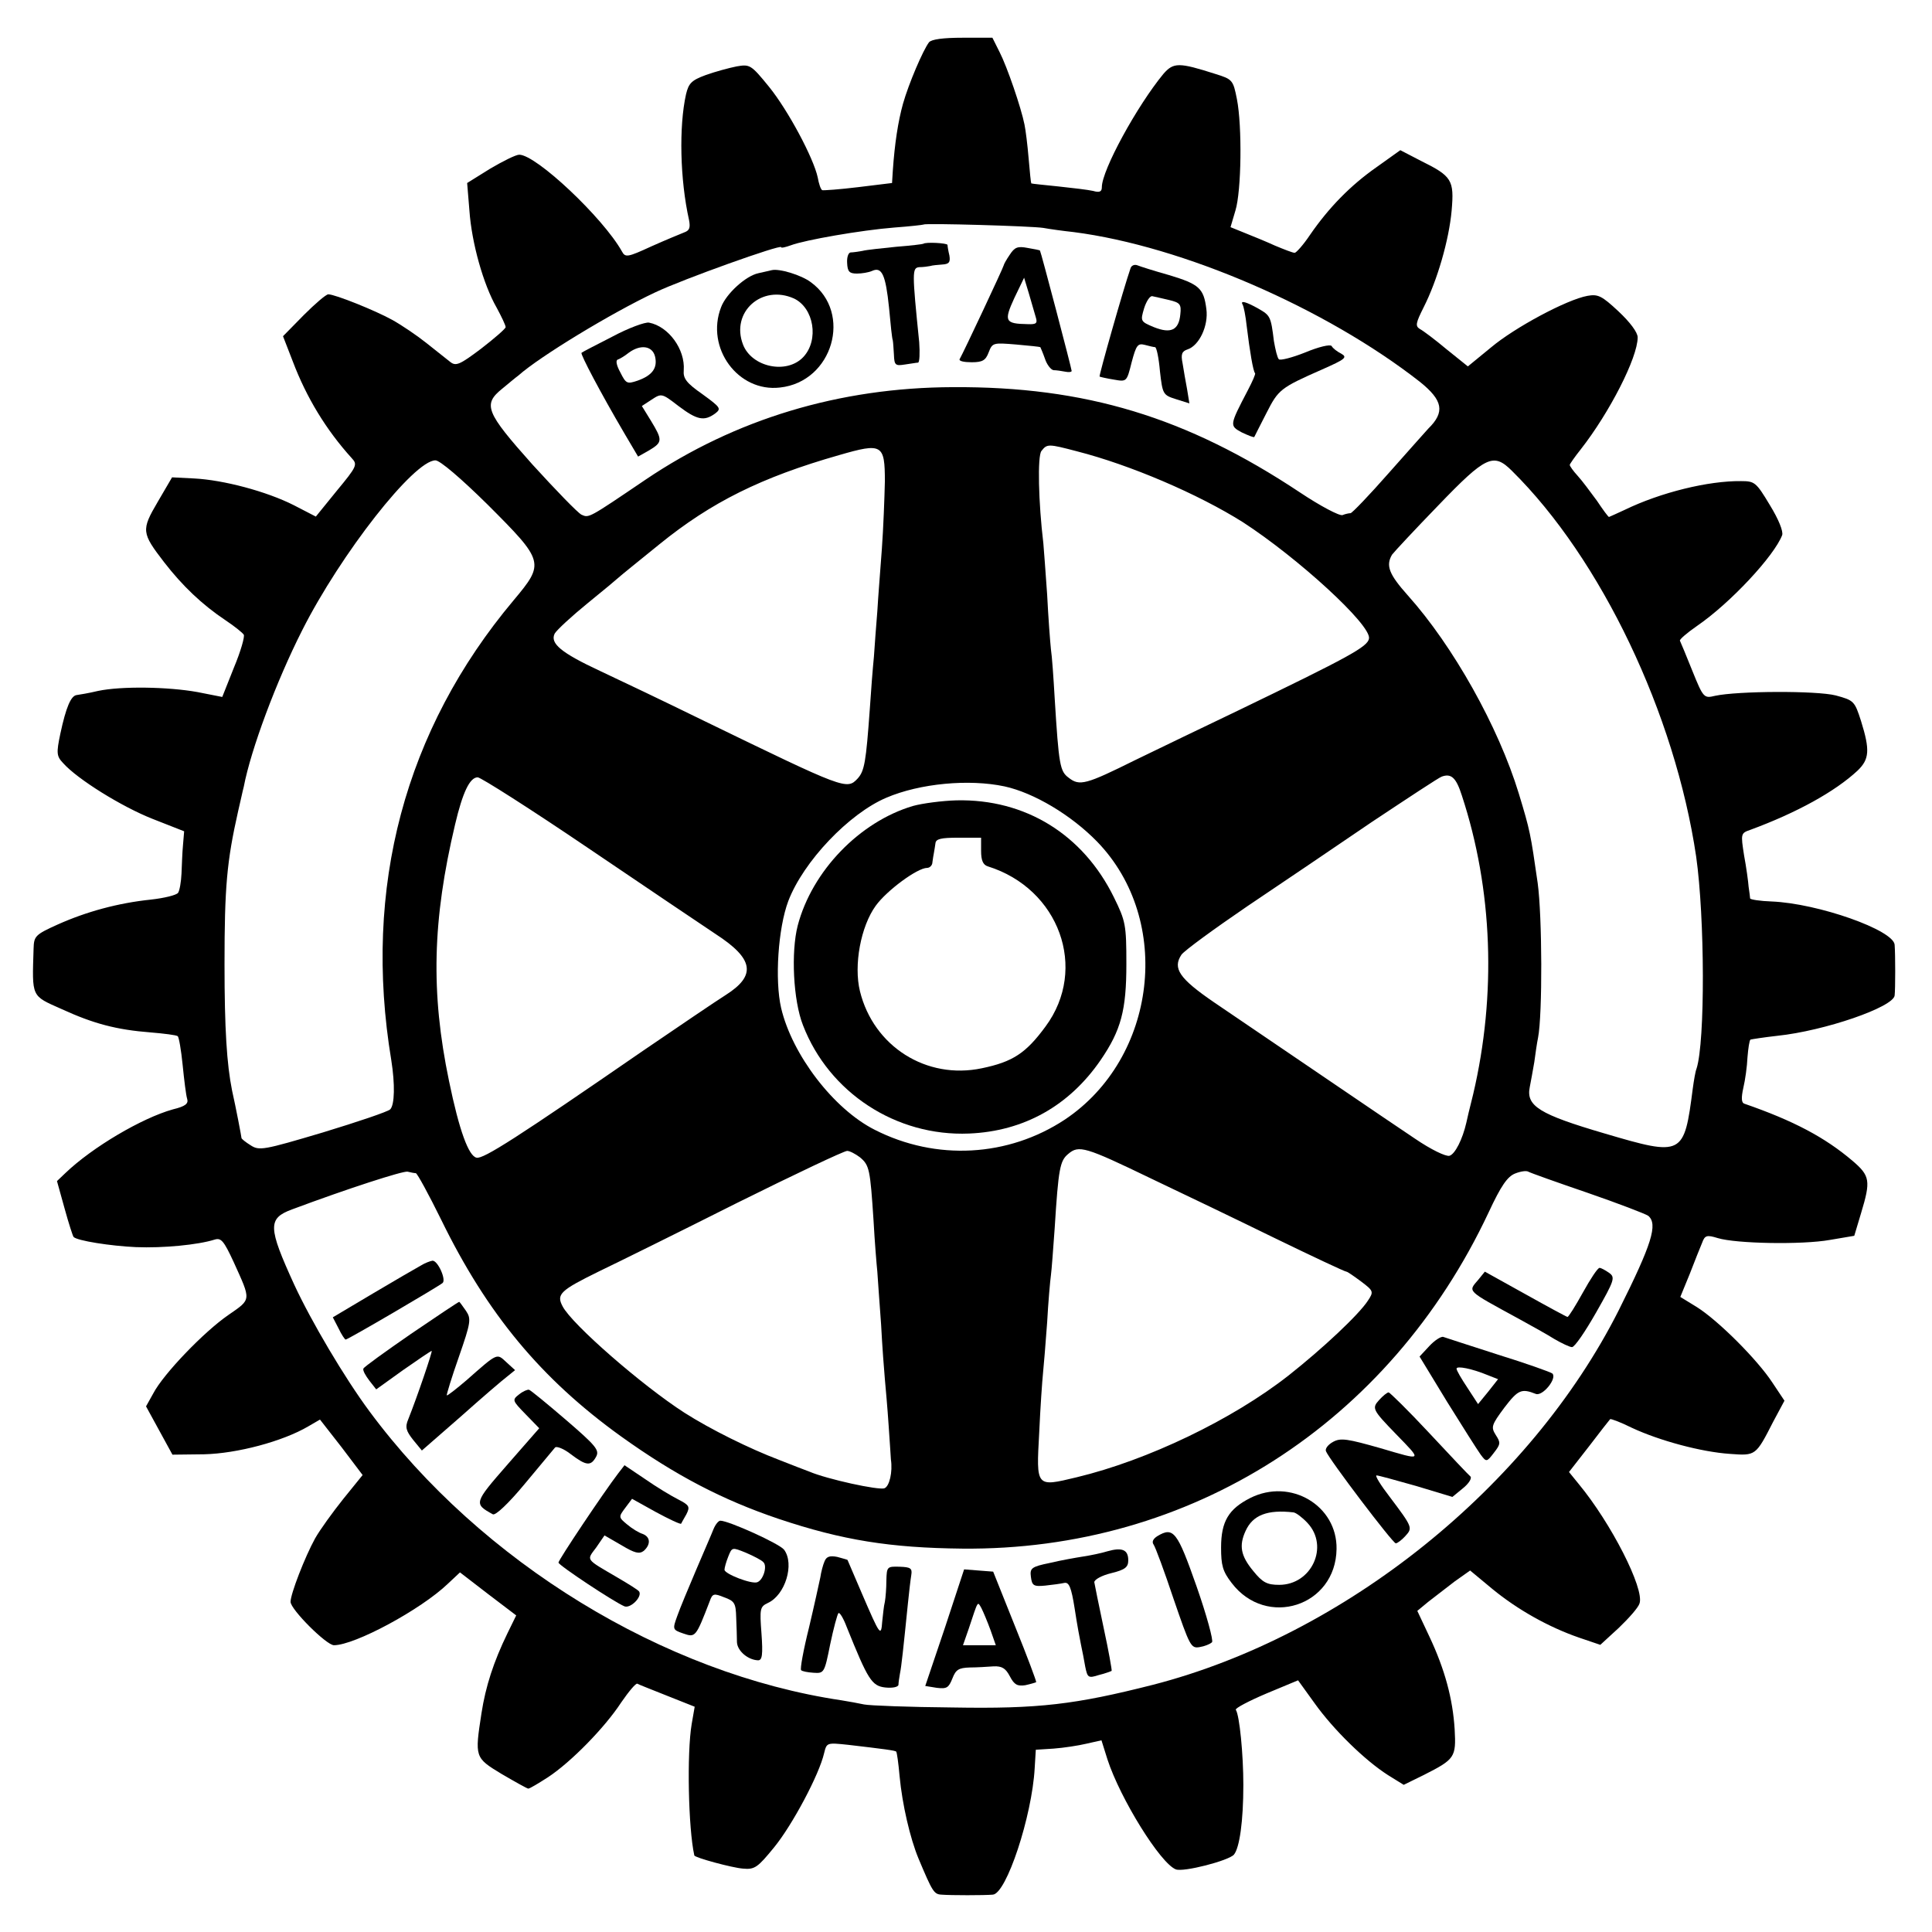 <?xml version="1.0" standalone="no"?>
<!DOCTYPE svg PUBLIC "-//W3C//DTD SVG 20010904//EN"
 "http://www.w3.org/TR/2001/REC-SVG-20010904/DTD/svg10.dtd">
<svg version="1.0" xmlns="http://www.w3.org/2000/svg"
 width="512pt" height="512pt" viewBox="0 0 512 512"
 preserveAspectRatio="xMidYMid meet">
<g transform="translate(0,512) scale(0.1,-0.1)"
fill="#000000" stroke="none">
<path d="M2462 5008 c-16 -21 -54 -110 -69 -163 -13 -47 -22 -105 -27 -178
l-2 -32 -90 -11 c-49 -6 -92 -9 -95 -8 -4 2 -9 17 -12 34 -11 51 -78 177 -129
240 -48 59 -51 60 -86 54 -20 -4 -57 -14 -82 -23 -38 -14 -45 -22 -52 -51 -19
-85 -16 -226 8 -333 4 -21 1 -28 -13 -33 -10 -4 -49 -20 -87 -37 -63 -29 -69
-30 -78 -13 -50 89 -227 256 -272 256 -9 0 -43 -17 -77 -37 l-61 -38 6 -73 c6
-86 37 -196 72 -257 13 -24 24 -47 24 -52 0 -4 -30 -30 -65 -57 -57 -43 -67
-47 -82 -35 -10 8 -38 30 -63 50 -25 20 -65 47 -90 61 -45 25 -152 68 -170 68
-6 0 -35 -25 -65 -55 l-55 -56 26 -67 c36 -95 88 -181 156 -256 16 -17 14 -22
-39 -86 l-56 -69 -58 30 c-73 37 -187 67 -264 71 l-59 3 -38 -65 c-44 -75 -43
-82 17 -160 48 -62 100 -112 163 -154 24 -16 45 -33 48 -38 3 -5 -8 -44 -26
-87 l-31 -78 -66 13 c-78 14 -201 16 -263 3 -25 -6 -50 -10 -57 -11 -15 -2
-28 -32 -43 -102 -11 -52 -10 -60 7 -78 38 -43 156 -116 237 -148 l84 -33 -3
-36 c-2 -20 -3 -54 -4 -76 -1 -22 -5 -45 -9 -51 -4 -6 -36 -14 -72 -18 -87 -9
-171 -32 -247 -66 -60 -27 -63 -31 -64 -64 -4 -130 -7 -124 74 -160 85 -39
146 -55 236 -62 36 -3 68 -7 72 -10 3 -2 9 -36 13 -76 4 -40 9 -81 12 -90 4
-13 -5 -20 -38 -28 -82 -23 -213 -100 -285 -169 l-22 -21 20 -72 c11 -40 22
-74 24 -76 9 -10 98 -24 165 -27 72 -3 165 6 209 20 17 5 24 -3 50 -59 47
-104 48 -98 -14 -141 -64 -44 -172 -156 -199 -208 l-19 -34 35 -64 35 -64 84
1 c87 2 208 34 276 74 l31 18 57 -73 56 -74 -51 -63 c-28 -35 -62 -82 -75
-105 -27 -49 -65 -147 -65 -168 0 -20 95 -115 115 -115 55 0 230 94 302 163
l32 30 74 -57 75 -57 -23 -47 c-37 -76 -58 -141 -69 -212 -18 -117 -18 -118
53 -161 36 -21 68 -39 71 -39 4 0 27 14 52 30 61 40 151 132 194 198 20 29 39
52 43 50 3 -2 39 -16 79 -32 l73 -29 -8 -46 c-13 -77 -9 -276 7 -348 1 -6 101
-33 129 -35 31 -3 39 3 83 57 48 59 119 192 132 249 7 28 7 28 64 22 94 -11
125 -15 127 -18 2 -2 6 -31 9 -65 7 -75 28 -165 50 -218 37 -88 41 -95 61 -96
24 -2 114 -2 136 0 36 2 104 208 111 335 l3 49 47 3 c27 2 66 8 87 13 l40 9
16 -51 c34 -104 140 -275 181 -291 20 -8 140 23 154 39 15 18 25 89 25 185 0
80 -10 184 -20 199 -2 4 34 23 81 43 l84 35 44 -61 c50 -70 133 -151 194 -190
l42 -26 53 26 c83 42 86 47 82 121 -5 81 -26 159 -67 246 l-32 68 29 24 c17
13 48 37 70 54 l41 29 59 -49 c67 -55 149 -101 230 -129 l56 -19 49 45 c27 26
52 54 55 65 13 39 -75 212 -161 316 l-26 32 53 68 c29 38 54 70 56 72 1 2 28
-8 58 -23 73 -34 184 -64 260 -69 68 -5 68 -5 114 85 l30 56 -32 48 c-40 61
-143 164 -200 200 l-44 27 25 61 c13 34 28 71 33 83 7 19 12 21 41 12 49 -15
224 -18 297 -5 l65 11 18 60 c26 86 24 99 -23 139 -73 62 -156 106 -286 151
-8 2 -9 15 -3 42 5 21 10 57 11 81 2 24 5 45 8 47 4 1 35 6 71 10 125 13 308
76 311 107 2 17 2 108 0 134 -2 39 -203 110 -326 115 -30 1 -56 5 -57 8 0 3
-2 17 -4 31 -1 14 -6 51 -12 83 -9 58 -9 59 17 68 122 45 224 101 284 157 31
30 33 54 9 131 -17 53 -19 55 -67 68 -51 13 -260 12 -320 -1 -29 -7 -31 -6
-60 66 -16 40 -31 76 -33 80 -2 3 19 21 45 39 89 61 205 186 226 241 3 10 -9
41 -33 80 -36 60 -40 63 -76 63 -87 1 -213 -30 -308 -76 -22 -10 -41 -19 -42
-19 -2 0 -16 19 -32 43 -17 23 -39 53 -51 66 -12 13 -21 26 -21 29 0 2 13 21
29 41 76 97 151 243 151 297 0 13 -20 40 -51 69 -44 41 -54 46 -82 41 -55 -10
-193 -84 -256 -137 l-61 -50 -56 45 c-31 26 -63 50 -71 54 -13 8 -11 16 10 58
36 71 67 178 74 256 7 81 1 91 -82 132 l-54 28 -63 -45 c-70 -49 -127 -108
-176 -179 -18 -27 -37 -48 -41 -48 -5 0 -28 9 -52 19 -24 11 -61 26 -81 34
l-37 15 13 44 c16 52 18 224 4 295 -10 51 -12 53 -57 67 -97 31 -111 31 -138
0 -70 -85 -163 -255 -163 -300 0 -12 -6 -15 -23 -10 -13 3 -55 8 -93 12 -38 4
-70 7 -71 8 -1 1 -4 30 -7 66 -3 36 -8 76 -11 90 -9 45 -46 153 -66 192 l-19
38 -79 0 c-51 0 -82 -4 -89 -12z m303 -492 c16 -3 52 -8 80 -11 289 -37 669
-202 918 -397 61 -49 67 -80 22 -124 -6 -7 -54 -60 -105 -118 -51 -58 -97
-106 -101 -106 -4 0 -14 -2 -21 -5 -8 -3 -59 24 -113 60 -301 200 -569 281
-920 279 -301 -1 -577 -85 -814 -245 -152 -103 -150 -102 -170 -93 -10 5 -68
65 -130 133 -124 139 -132 159 -80 201 17 14 36 30 43 35 56 50 247 166 362
220 76 36 334 128 334 120 0 -3 12 0 26 5 37 14 186 40 274 47 41 3 76 7 78 8
4 4 285 -4 317 -9z m-420 -672 c-1 -44 -4 -124 -8 -179 -4 -55 -10 -129 -12
-165 -3 -36 -7 -90 -9 -120 -3 -30 -8 -93 -11 -140 -10 -139 -14 -163 -32
-183 -29 -31 -33 -29 -408 153 -104 51 -228 110 -275 132 -103 48 -133 73
-120 99 6 10 45 46 88 81 42 34 79 65 82 68 3 3 51 42 108 88 137 111 269 177
476 236 114 33 121 29 121 -70z m509 80 c141 -36 321 -113 440 -188 145 -94
340 -272 334 -308 -3 -22 -53 -49 -349 -192 -86 -41 -208 -100 -270 -130 -131
-65 -148 -70 -177 -47 -23 17 -26 33 -37 211 -3 52 -7 111 -10 130 -2 19 -7
85 -10 145 -4 61 -9 121 -10 135 -13 108 -16 232 -5 245 15 19 18 19 94 -1z
m-1562 -141 c151 -151 152 -155 69 -254 -288 -343 -400 -761 -324 -1219 10
-63 9 -118 -3 -130 -6 -6 -86 -33 -178 -61 -158 -47 -169 -49 -192 -34 -13 8
-24 17 -24 19 0 3 -15 82 -25 126 -14 70 -20 163 -20 335 0 204 6 272 36 405
6 25 12 54 15 65 19 99 86 279 155 415 102 202 296 450 353 450 12 0 68 -48
138 -117z m2715 89 c236 -233 432 -644 488 -1022 23 -162 24 -491 1 -562 -3
-7 -7 -31 -10 -53 -23 -178 -26 -180 -233 -119 -174 51 -209 73 -199 123 3 14
8 44 12 66 3 22 7 51 10 65 12 62 11 322 -1 410 -19 132 -20 138 -50 237 -54
177 -174 391 -294 525 -50 56 -59 79 -42 108 6 8 61 67 123 131 126 131 146
140 195 91z m-133 -860 c82 -249 92 -528 30 -792 -9 -36 -17 -69 -18 -75 -10
-44 -30 -84 -45 -88 -10 -2 -48 16 -92 46 -69 46 -327 222 -532 361 -92 63
-110 90 -86 126 8 11 86 68 174 128 88 59 237 160 331 224 95 63 178 118 185
120 25 9 38 -3 53 -50z m-2316 -139 c152 -103 305 -206 338 -228 102 -66 109
-110 27 -162 -27 -17 -124 -83 -218 -147 -335 -231 -424 -288 -442 -284 -21 4
-46 72 -73 203 -49 235 -44 427 16 680 20 85 39 125 60 125 8 0 140 -84 292
-187z m1104 163 c78 -17 177 -76 246 -147 201 -208 158 -573 -86 -736 -150
-99 -341 -110 -504 -27 -109 55 -219 199 -248 323 -17 74 -8 211 19 283 40
105 161 232 260 274 89 38 219 50 313 30z m388 -1039 c80 -38 228 -109 328
-158 101 -49 186 -89 190 -89 3 0 20 -12 39 -26 33 -25 34 -27 18 -51 -24 -37
-120 -127 -210 -198 -149 -117 -374 -225 -562 -270 -108 -26 -107 -27 -99 118
3 67 8 138 10 157 2 19 7 80 11 135 3 55 8 111 10 125 2 14 6 70 10 125 10
159 14 179 36 197 28 24 45 19 219 -65z m-771 56 c25 -21 27 -31 36 -168 3
-55 8 -116 10 -135 1 -19 6 -82 10 -140 3 -58 8 -123 10 -145 2 -22 7 -77 10
-123 3 -46 6 -86 6 -90 5 -33 -4 -71 -17 -76 -15 -6 -152 24 -199 44 -11 4
-47 18 -80 31 -79 30 -182 81 -251 125 -112 72 -298 234 -323 282 -17 32 -7
42 97 93 48 23 212 104 365 181 153 76 284 138 292 138 7 0 22 -8 34 -17z
m-1177 -42 c4 -1 34 -56 67 -123 122 -250 265 -422 476 -574 145 -104 270
-169 418 -219 170 -57 297 -77 487 -79 605 -6 1132 331 1395 891 33 71 50 95
70 103 15 6 30 8 35 5 5 -3 75 -28 157 -56 81 -28 154 -56 161 -61 26 -22 10
-74 -78 -250 -236 -468 -726 -862 -1235 -993 -205 -52 -302 -64 -530 -60 -115
1 -221 5 -235 8 -14 3 -41 8 -60 11 -471 70 -955 366 -1251 766 -66 89 -154
238 -199 335 -70 153 -71 176 -6 200 150 56 293 102 306 100 8 -2 18 -4 22 -4z"/>
<path d="M2447 4474 c-1 -1 -33 -5 -72 -8 -38 -4 -79 -8 -90 -11 -11 -2 -25
-4 -31 -4 -6 -1 -10 -13 -9 -28 1 -23 6 -28 26 -28 13 0 31 3 40 7 26 12 36
-10 45 -97 4 -44 8 -83 10 -87 1 -5 2 -22 3 -38 1 -28 4 -30 29 -26 15 2 31 5
35 5 4 1 5 25 3 54 -19 187 -19 197 0 199 11 0 24 2 29 3 6 2 20 3 32 4 18 1
22 6 19 24 -3 12 -5 25 -5 28 -1 5 -58 8 -64 3z"/>
<path d="M2676 4445 c-9 -13 -16 -26 -16 -28 0 -4 -107 -232 -117 -249 -2 -5
12 -8 32 -8 29 0 37 5 45 26 10 26 12 26 73 21 34 -3 63 -6 64 -7 0 0 6 -13
12 -30 5 -16 16 -30 23 -31 7 0 21 -2 31 -4 9 -2 17 -1 17 2 0 6 -82 318 -84
319 0 1 -15 4 -33 7 -26 5 -34 2 -47 -18z m69 -166 c5 -16 1 -19 -22 -18 -60
1 -63 8 -35 69 l26 54 13 -43 c7 -24 15 -52 18 -62z"/>
<path d="M2996 4409 c-19 -55 -84 -284 -82 -287 2 -1 19 -5 38 -8 34 -6 34 -6
47 46 12 45 16 51 35 46 11 -3 24 -6 27 -6 4 0 10 -29 13 -64 7 -61 8 -63 43
-74 l35 -11 -6 37 c-4 20 -9 51 -12 69 -5 24 -2 32 13 37 31 10 56 63 50 107
-7 55 -19 66 -99 90 -39 11 -77 23 -84 26 -8 3 -16 -1 -18 -8z m102 -84 c29
-7 33 -11 30 -38 -4 -42 -25 -52 -70 -34 -36 15 -36 16 -26 50 6 19 16 34 22
32 6 -1 26 -6 44 -10z"/>
<path d="M2045 4404 c-5 -1 -21 -5 -35 -8 -34 -7 -86 -55 -99 -90 -42 -108 45
-226 156 -213 140 15 193 198 82 279 -25 19 -84 37 -104 32z m59 -75 c53 -25
67 -110 25 -155 -44 -47 -137 -27 -160 33 -33 86 50 160 135 122z"/>
<path d="M3293 4313 c3 -5 8 -30 11 -58 8 -66 17 -119 22 -124 2 -2 -7 -22
-19 -45 -49 -94 -49 -94 -16 -112 17 -8 32 -14 33 -12 1 2 15 30 32 63 32 63
37 67 148 116 61 27 68 32 50 42 -10 5 -22 14 -25 20 -4 5 -34 -2 -70 -17 -35
-14 -67 -22 -70 -18 -4 4 -9 25 -13 48 -8 66 -10 68 -41 86 -32 18 -49 23 -42
11z"/>
<path d="M1623 4228 c-43 -22 -80 -41 -82 -43 -3 -4 50 -105 114 -214 l36 -61
30 17 c35 21 35 27 4 78 l-24 39 26 17 c26 17 27 17 71 -17 49 -37 68 -41 97
-20 17 13 15 16 -33 51 -43 30 -52 42 -50 64 4 55 -40 116 -92 126 -10 2 -54
-14 -97 -37z m113 -53 c7 -30 -7 -50 -47 -64 -27 -9 -30 -8 -45 22 -10 18 -13
32 -7 34 6 2 19 10 29 18 31 23 63 19 70 -10z"/>
<path d="M2419 2984 c-141 -42 -267 -172 -305 -317 -18 -70 -12 -198 14 -264
69 -179 247 -295 440 -287 146 6 266 74 349 195 54 79 68 132 68 254 0 104 -2
114 -33 177 -82 167 -235 261 -417 257 -38 -1 -91 -8 -116 -15z m181 -119 c0
-25 5 -37 18 -41 189 -59 266 -271 153 -424 -52 -71 -87 -94 -169 -111 -147
-31 -287 58 -323 204 -17 69 2 172 42 227 29 40 110 100 136 100 7 0 14 7 14
15 1 8 3 20 4 25 1 6 3 17 4 25 1 12 15 15 61 15 l60 0 0 -35z"/>
<path d="M1115 1766 c-11 -6 -68 -39 -127 -74 l-106 -63 15 -29 c8 -17 17 -30
19 -30 6 0 245 140 257 150 10 9 -13 60 -27 59 -6 -1 -20 -6 -31 -13z"/>
<path d="M4195 1695 c-20 -36 -38 -65 -41 -65 -2 0 -52 27 -111 60 l-108 60
-17 -21 c-28 -33 -34 -27 107 -104 33 -18 76 -42 95 -54 19 -11 40 -21 46 -21
7 0 35 41 64 92 49 86 51 93 34 105 -10 7 -21 13 -25 13 -5 0 -24 -29 -44 -65z"/>
<path d="M1089 1585 c-68 -47 -125 -88 -126 -92 -2 -5 6 -19 16 -32 l18 -23
71 51 c40 28 74 51 76 51 3 0 -38 -121 -62 -181 -9 -21 -6 -31 13 -55 l23 -28
102 89 c56 50 112 98 124 107 l21 17 -23 21 c-26 24 -22 26 -106 -48 -27 -23
-50 -41 -52 -40 -1 2 13 48 32 102 32 92 33 101 19 122 -9 13 -17 24 -18 24
-2 0 -59 -38 -128 -85z"/>
<path d="M3788 1553 l-26 -28 73 -120 c41 -66 81 -129 89 -140 15 -20 16 -20
35 5 18 23 18 27 5 47 -13 21 -12 26 23 73 36 47 45 51 83 36 18 -7 57 41 44
54 -5 4 -70 27 -144 50 -74 24 -140 45 -145 47 -6 2 -23 -9 -37 -24z m154 -77
l28 -11 -26 -33 -27 -33 -28 43 c-16 24 -29 46 -29 51 0 8 41 0 82 -17z"/>
<path d="M1376 1425 c-19 -15 -19 -16 17 -53 l36 -37 -84 -96 c-89 -102 -90
-104 -39 -132 7 -4 42 29 85 81 40 48 76 91 80 96 4 4 23 -3 42 -18 41 -31 53
-32 67 -6 9 17 -1 29 -80 97 -50 43 -94 79 -98 80 -4 1 -16 -4 -26 -12z"/>
<path d="M3655 1410 c-20 -22 -18 -26 45 -91 70 -72 71 -70 -41 -37 -88 25
-106 28 -126 17 -13 -7 -22 -18 -19 -25 8 -21 177 -244 185 -244 4 0 16 9 25
19 20 22 20 23 -41 104 -24 31 -40 57 -35 57 5 0 52 -13 105 -28 l96 -29 28
23 c15 12 24 26 20 31 -5 4 -54 56 -110 116 -55 59 -104 107 -107 107 -4 0
-15 -9 -25 -20z"/>
<path d="M1638 1215 c-39 -51 -158 -229 -158 -236 0 -7 148 -105 175 -116 16
-6 47 25 39 39 -2 4 -28 20 -57 37 -87 51 -83 45 -57 80 l22 32 45 -26 c35
-21 47 -24 59 -15 19 17 18 37 -3 45 -10 3 -28 14 -41 25 -23 19 -23 20 -5 44
l18 24 63 -35 c35 -19 65 -33 67 -31 1 2 7 13 14 25 10 20 8 24 -21 39 -18 9
-58 33 -88 54 l-55 37 -17 -22z"/>
<path d="M3313 1150 c-57 -29 -77 -62 -77 -131 0 -47 4 -63 28 -94 92 -121
276 -62 278 90 2 115 -122 189 -229 135z m115 -38 c7 -1 24 -14 37 -28 58 -62
11 -164 -75 -164 -32 0 -44 6 -69 37 -33 40 -38 67 -20 106 19 42 58 57 127
49z"/>
<path d="M1891 1068 c-5 -13 -26 -61 -46 -108 -20 -47 -43 -102 -50 -122 -13
-36 -13 -37 16 -47 32 -11 33 -10 70 86 7 20 11 21 38 10 28 -10 31 -16 32
-54 1 -24 2 -53 2 -65 1 -23 29 -47 56 -48 11 0 13 15 9 71 -5 66 -4 71 17 81
46 21 71 103 43 141 -12 16 -147 77 -169 77 -5 0 -13 -10 -18 -22z m132 -88
c11 -10 0 -47 -16 -53 -15 -6 -87 22 -87 33 0 5 4 20 10 35 10 25 10 25 47 10
21 -9 42 -20 46 -25z"/>
<path d="M3067 1049 c-11 -7 -15 -15 -10 -22 5 -7 29 -72 53 -144 43 -125 46
-132 69 -128 13 2 28 8 33 13 4 4 -14 71 -41 148 -51 145 -61 159 -104 133z"/>
<path d="M2935 1009 c-16 -5 -45 -11 -65 -14 -19 -3 -59 -10 -88 -17 -49 -10
-53 -14 -50 -37 3 -23 7 -26 38 -23 19 2 41 5 50 7 13 3 19 -11 28 -68 6 -40
14 -83 17 -97 3 -14 8 -39 11 -57 6 -29 8 -31 36 -22 17 4 32 10 34 11 1 2 -8
53 -21 113 -13 61 -24 116 -25 122 0 7 20 18 45 24 37 9 45 16 45 34 0 28 -16
35 -55 24z"/>
<path d="M2185 982 c-4 -9 -9 -28 -11 -42 -3 -14 -16 -74 -30 -133 -15 -60
-24 -110 -21 -113 2 -3 17 -6 33 -7 28 -2 29 0 44 75 9 43 19 80 22 83 3 3 13
-13 22 -37 56 -139 66 -156 102 -160 19 -2 34 1 35 7 0 5 2 19 4 30 4 19 9 67
21 185 3 30 7 64 9 76 3 18 -2 21 -31 22 -33 1 -34 0 -35 -36 0 -20 -2 -46 -4
-57 -3 -11 -5 -35 -7 -52 -3 -42 -6 -37 -53 72 -21 50 -39 90 -39 91 -1 1 -13
4 -27 8 -20 4 -29 1 -34 -12z"/>
<path d="M2504 806 l-52 -154 31 -5 c26 -3 31 0 41 25 9 23 16 28 46 29 19 0
48 2 63 3 22 1 32 -5 43 -26 12 -23 20 -27 41 -24 14 3 27 7 29 8 1 2 -24 69
-56 148 l-58 145 -39 3 -38 3 -51 -155z m121 -6 l14 -40 -43 0 -44 0 15 43
c26 78 23 74 34 55 5 -10 16 -36 24 -58z"/>
</g>
</svg>
